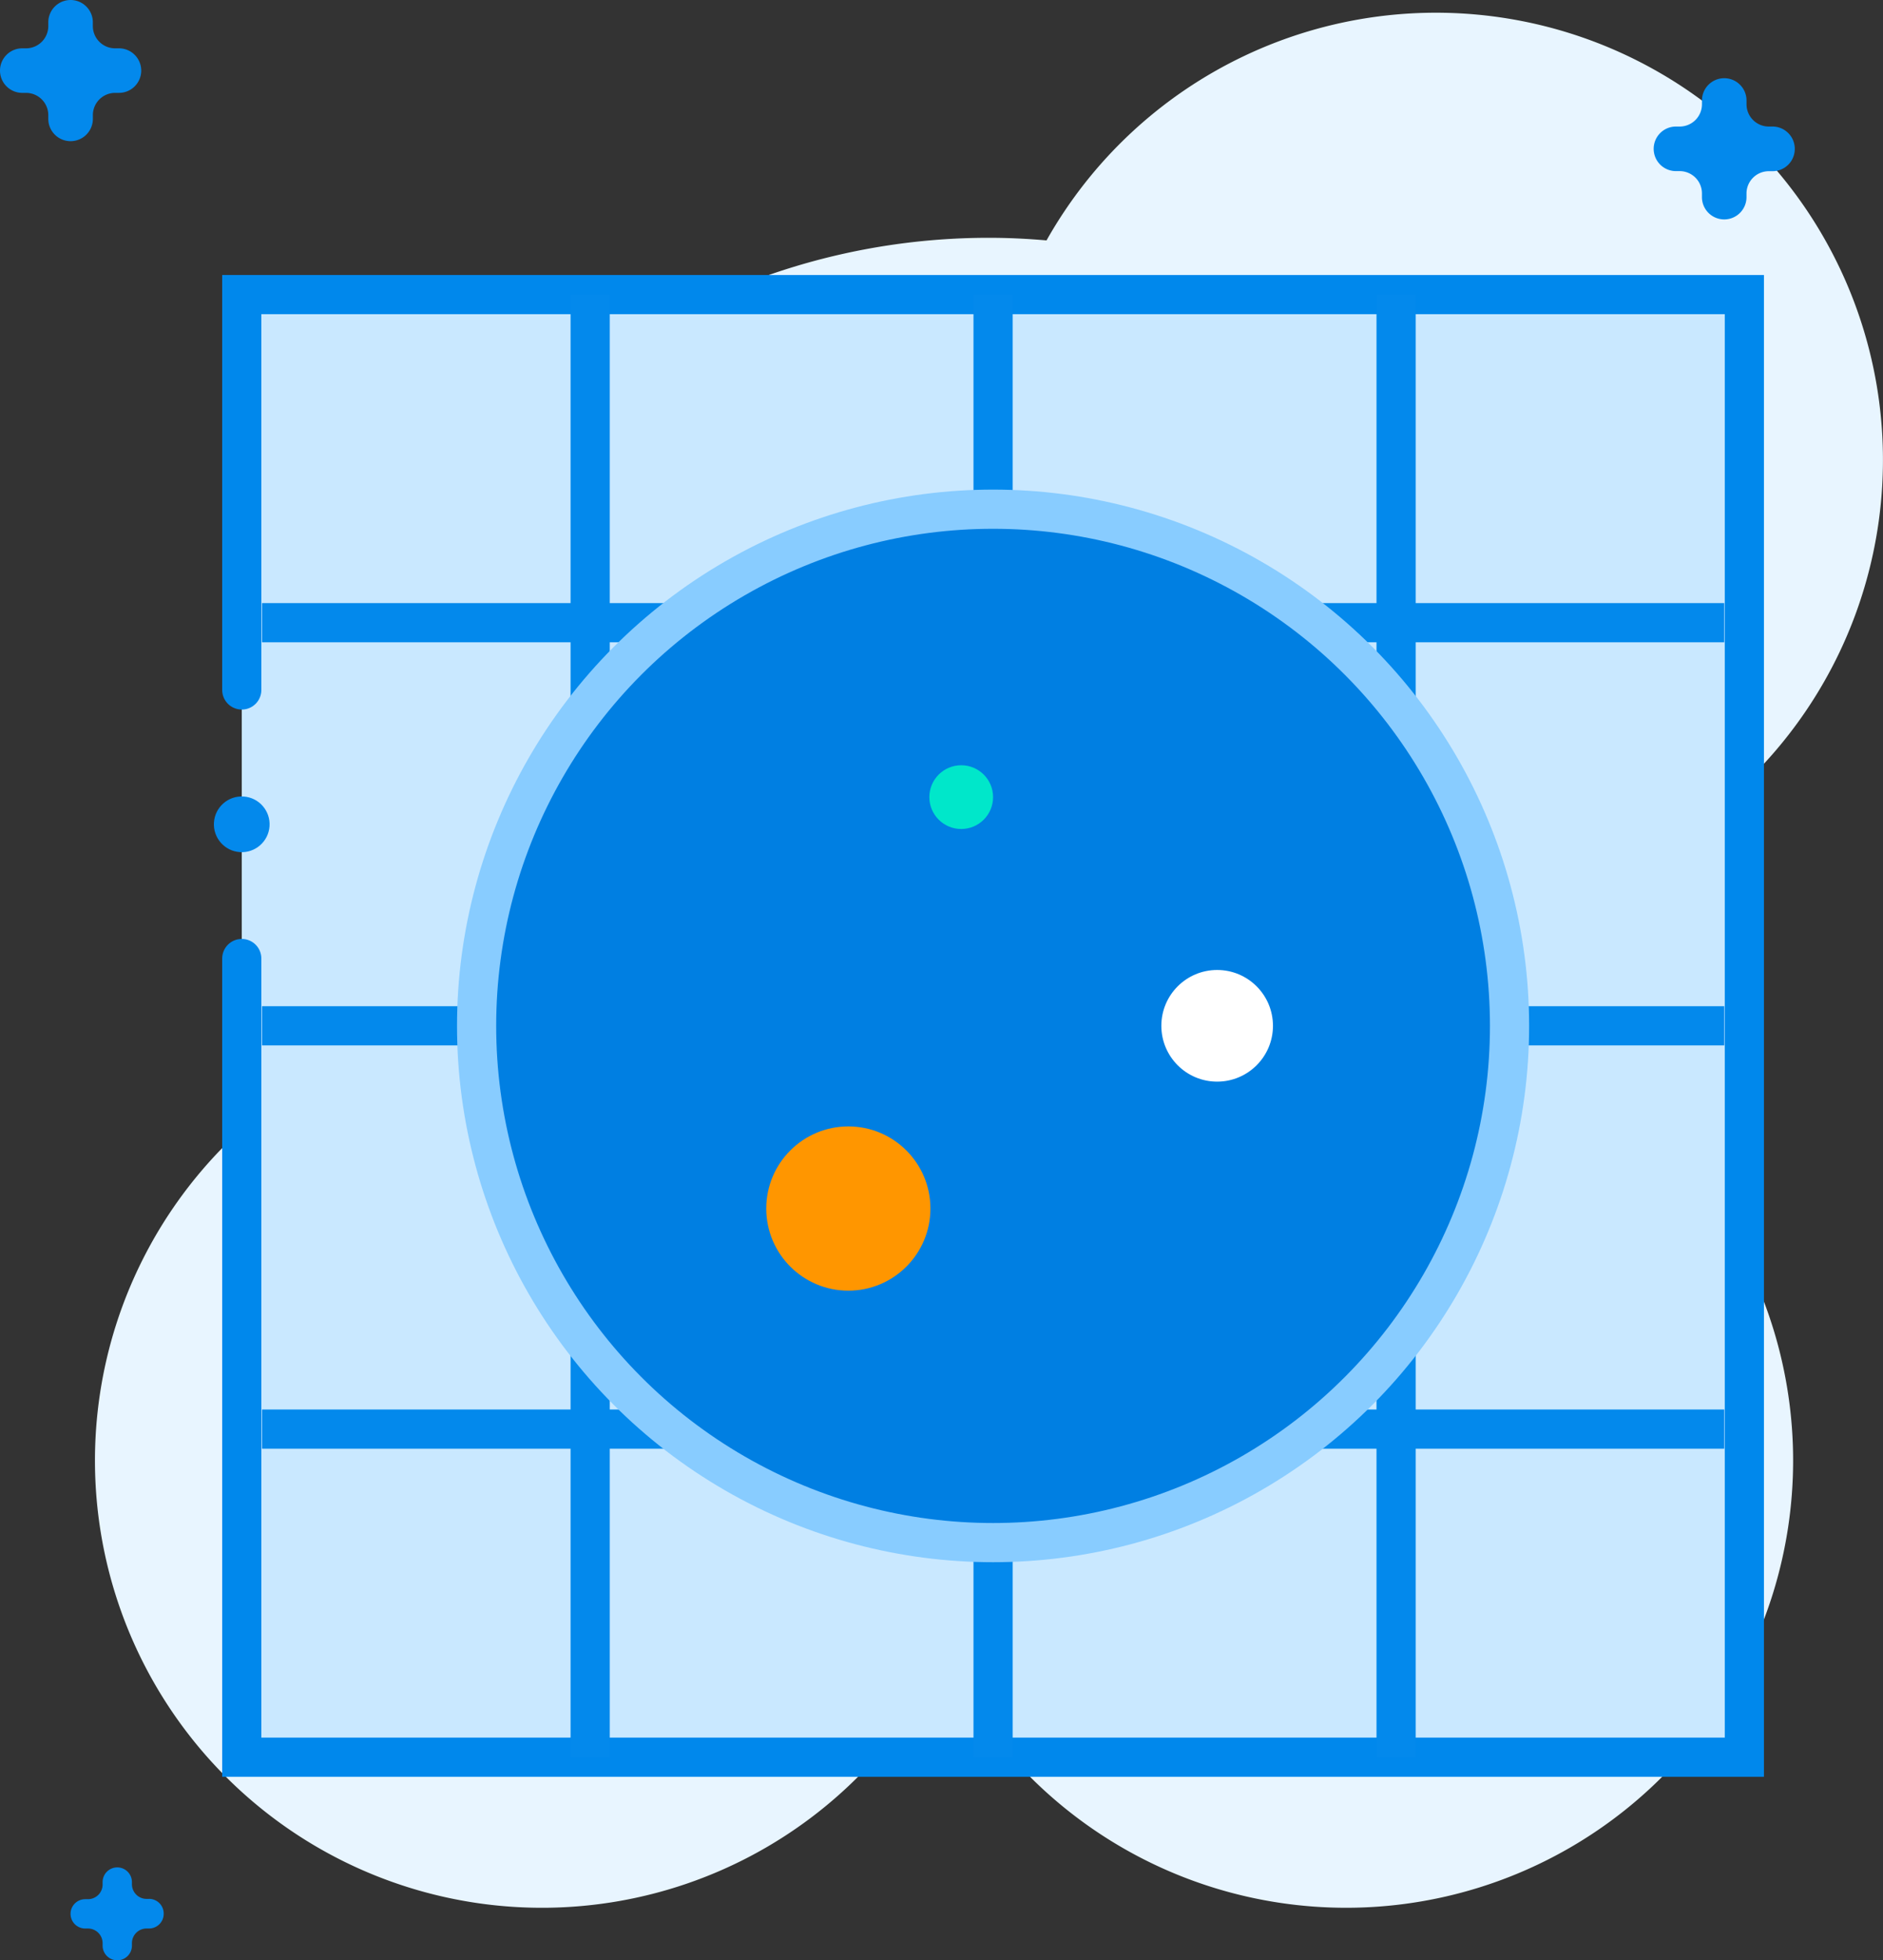 <svg xmlns="http://www.w3.org/2000/svg" width="288.479" height="300.178" viewBox="0 0 288.479 300.178">
  <rect x="0" y="0" width="288.479" height="300.178" fill="#333333" stroke="none"/>
  <g id="map" style="isolation: isolate">
    <g id="Layer_2" data-name="Layer 2" transform="translate(0)">
      <g id="Layer_1" data-name="Layer 1">
        <path id="Path_1914" data-name="Path 1914" d="M244.282,169.627a102.391,102.391,0,0,0,4.9-31.35c0-2.994-.15-5.989-.4-8.833A68.48,68.48,0,1,0,155.5,36.171c-2.9-.255-5.854-.4-8.833-.4a102.48,102.48,0,0,0-99.7,126.3A68.48,68.48,0,1,0,139.8,252.929a68.48,68.48,0,1,0,104.471-83.316Z" transform="translate(4.829 0.643)" fill="#e8f5ff" style="mix-blend-mode: multiply;isolation: isolate"/>
        <path id="Path_1915" data-name="Path 1915" d="M18.22,7.4h-.569a3.413,3.413,0,0,1-3.428-3.414V3.413A3.414,3.414,0,0,0,10.809,0h0A3.413,3.413,0,0,0,7.4,3.414v.569A3.413,3.413,0,0,1,3.982,7.4H3.413A3.413,3.413,0,0,0,0,10.809H0a3.413,3.413,0,0,0,3.413,3.413h.569A3.413,3.413,0,0,1,7.4,17.636v.569a3.413,3.413,0,0,0,3.413,3.413h0a3.414,3.414,0,0,0,3.414-3.4v-.569a3.413,3.413,0,0,1,3.428-3.428h.569a3.413,3.413,0,0,0,3.413-3.413h0A3.414,3.414,0,0,0,18.22,7.4Z" transform="translate(0)" fill="#0389ec"/>
        <path id="Path_1916" data-name="Path 1916" d="M187.425,15.4h-.569a3.414,3.414,0,0,1-3.414-3.413v-.569A3.413,3.413,0,0,0,180.029,8h0a3.413,3.413,0,0,0-3.414,3.413v.569A3.413,3.413,0,0,1,173.2,15.4h-.569a3.413,3.413,0,0,0-3.413,3.413h0a3.413,3.413,0,0,0,3.413,3.414h.569a3.413,3.413,0,0,1,3.413,3.413v.569a3.414,3.414,0,0,0,3.413,3.414h0a3.413,3.413,0,0,0,3.413-3.413v-.569a3.413,3.413,0,0,1,3.413-3.4h.569a3.413,3.413,0,0,0,3.414-3.413h0a3.414,3.414,0,0,0-3.414-3.428Z" transform="translate(84.128 3.977)" fill="#0389ec"/>
        <path id="Path_1917" data-name="Path 1917" d="M19.212,195.821h-.344a2.246,2.246,0,0,1-2.246-2.246V193.2a2.246,2.246,0,0,0-2.246-2.2h0a2.246,2.246,0,0,0-2.246,2.246v.374a2.246,2.246,0,0,1-2.246,2.246H9.466a2.246,2.246,0,0,0-2.246,2.246h0a2.246,2.246,0,0,0,2.246,2.246h.419a2.246,2.246,0,0,1,2.246,2.246v.374a2.246,2.246,0,0,0,2.246,2.246h0a2.246,2.246,0,0,0,2.246-2.246V202.6a2.246,2.246,0,0,1,2.246-2.246h.374a2.246,2.246,0,0,0,2.246-2.246h0a2.246,2.246,0,0,0-2.276-2.291Z" transform="translate(3.589 94.955)" fill="#0389ec"/>
        <path id="Path_1918" data-name="Path 1918" d="M24.74,131.8V254.1h230.2V30.13H24.74V90.675" transform="translate(12.299 14.979)" fill="#c9e8ff" stroke="#0088ec" stroke-linecap="round" stroke-miterlimit="10" stroke-width="6"/>
        <path id="Path_1919" data-name="Path 1919" d="M60.39,200.5V137.99" transform="translate(30.023 68.602)" fill="none" stroke="#0389ec" stroke-miterlimit="10" stroke-width="6"/>
        <path id="Path_1920" data-name="Path 1920" d="M60.39,30.12V92.626" transform="translate(30.023 14.974)" fill="none" stroke="#0389ec" stroke-miterlimit="10" stroke-width="6"/>
        <line id="Line_21" data-name="Line 21" y1="32.862" transform="translate(152.14 236.22)" fill="none" stroke="#0389ec" stroke-miterlimit="10" stroke-width="6"/>
        <line id="Line_22" data-name="Line 22" y1="32.862" transform="translate(152.14 45.094)" fill="none" stroke="#0389ec" stroke-miterlimit="10" stroke-width="6"/>
        <path id="Path_1921" data-name="Path 1921" d="M142.86,137.99V200.5" transform="translate(71.023 68.602)" fill="none" stroke="#0389ec" stroke-miterlimit="10" stroke-width="6"/>
        <path id="Path_1922" data-name="Path 1922" d="M142.86,92.626V30.12" transform="translate(71.023 14.974)" fill="none" stroke="#0389ec" stroke-miterlimit="10" stroke-width="6"/>
        <path id="Path_1923" data-name="Path 1923" d="M26.81,63.69H89.331" transform="translate(13.329 31.663)" fill="none" stroke="#0389ec" stroke-miterlimit="10" stroke-width="6"/>
        <path id="Path_1924" data-name="Path 1924" d="M197.2,63.69H134.68" transform="translate(66.956 31.663)" fill="none" stroke="#0389ec" stroke-miterlimit="10" stroke-width="6"/>
        <line id="Line_23" data-name="Line 23" x1="32.877" transform="translate(40.139 157.081)" fill="none" stroke="#0389ec" stroke-miterlimit="10" stroke-width="6"/>
        <line id="Line_24" data-name="Line 24" x1="32.877" transform="translate(231.28 157.081)" fill="none" stroke="#0389ec" stroke-miterlimit="10" stroke-width="6"/>
        <path id="Path_1925" data-name="Path 1925" d="M89.346,146.17H26.81" transform="translate(13.329 72.668)" fill="none" stroke="#0389ec" stroke-miterlimit="10" stroke-width="6"/>
        <path id="Path_1926" data-name="Path 1926" d="M134.67,146.17h62.536" transform="translate(66.951 72.668)" fill="none" stroke="#0389ec" stroke-miterlimit="10" stroke-width="6"/>
        <circle id="Ellipse_48" data-name="Ellipse 48" cx="79.124" cy="79.124" r="79.124" transform="translate(73.016 77.972)" fill="#007fe2" stroke="#8cf" stroke-miterlimit="10" stroke-width="6"/>
        <circle id="Ellipse_49" data-name="Ellipse 49" cx="4.267" cy="4.267" r="4.267" transform="translate(32.488 130.194) rotate(-86.1)" fill="#0389ec"/>
        <circle id="Ellipse_50" data-name="Ellipse 50" cx="4.881" cy="4.881" r="4.881" transform="translate(142.379 117.182)" fill="#00e7ca"/>
        <circle id="Ellipse_51" data-name="Ellipse 51" cx="12.576" cy="12.576" r="12.576" transform="translate(117.391 172.487)" fill="#ff9600"/>
        <circle id="Ellipse_52" data-name="Ellipse 52" cx="8.549" cy="8.549" r="8.549" transform="translate(177.921 148.532)" fill="#fff"/>
      </g>
    </g>
  </g>
</svg>
